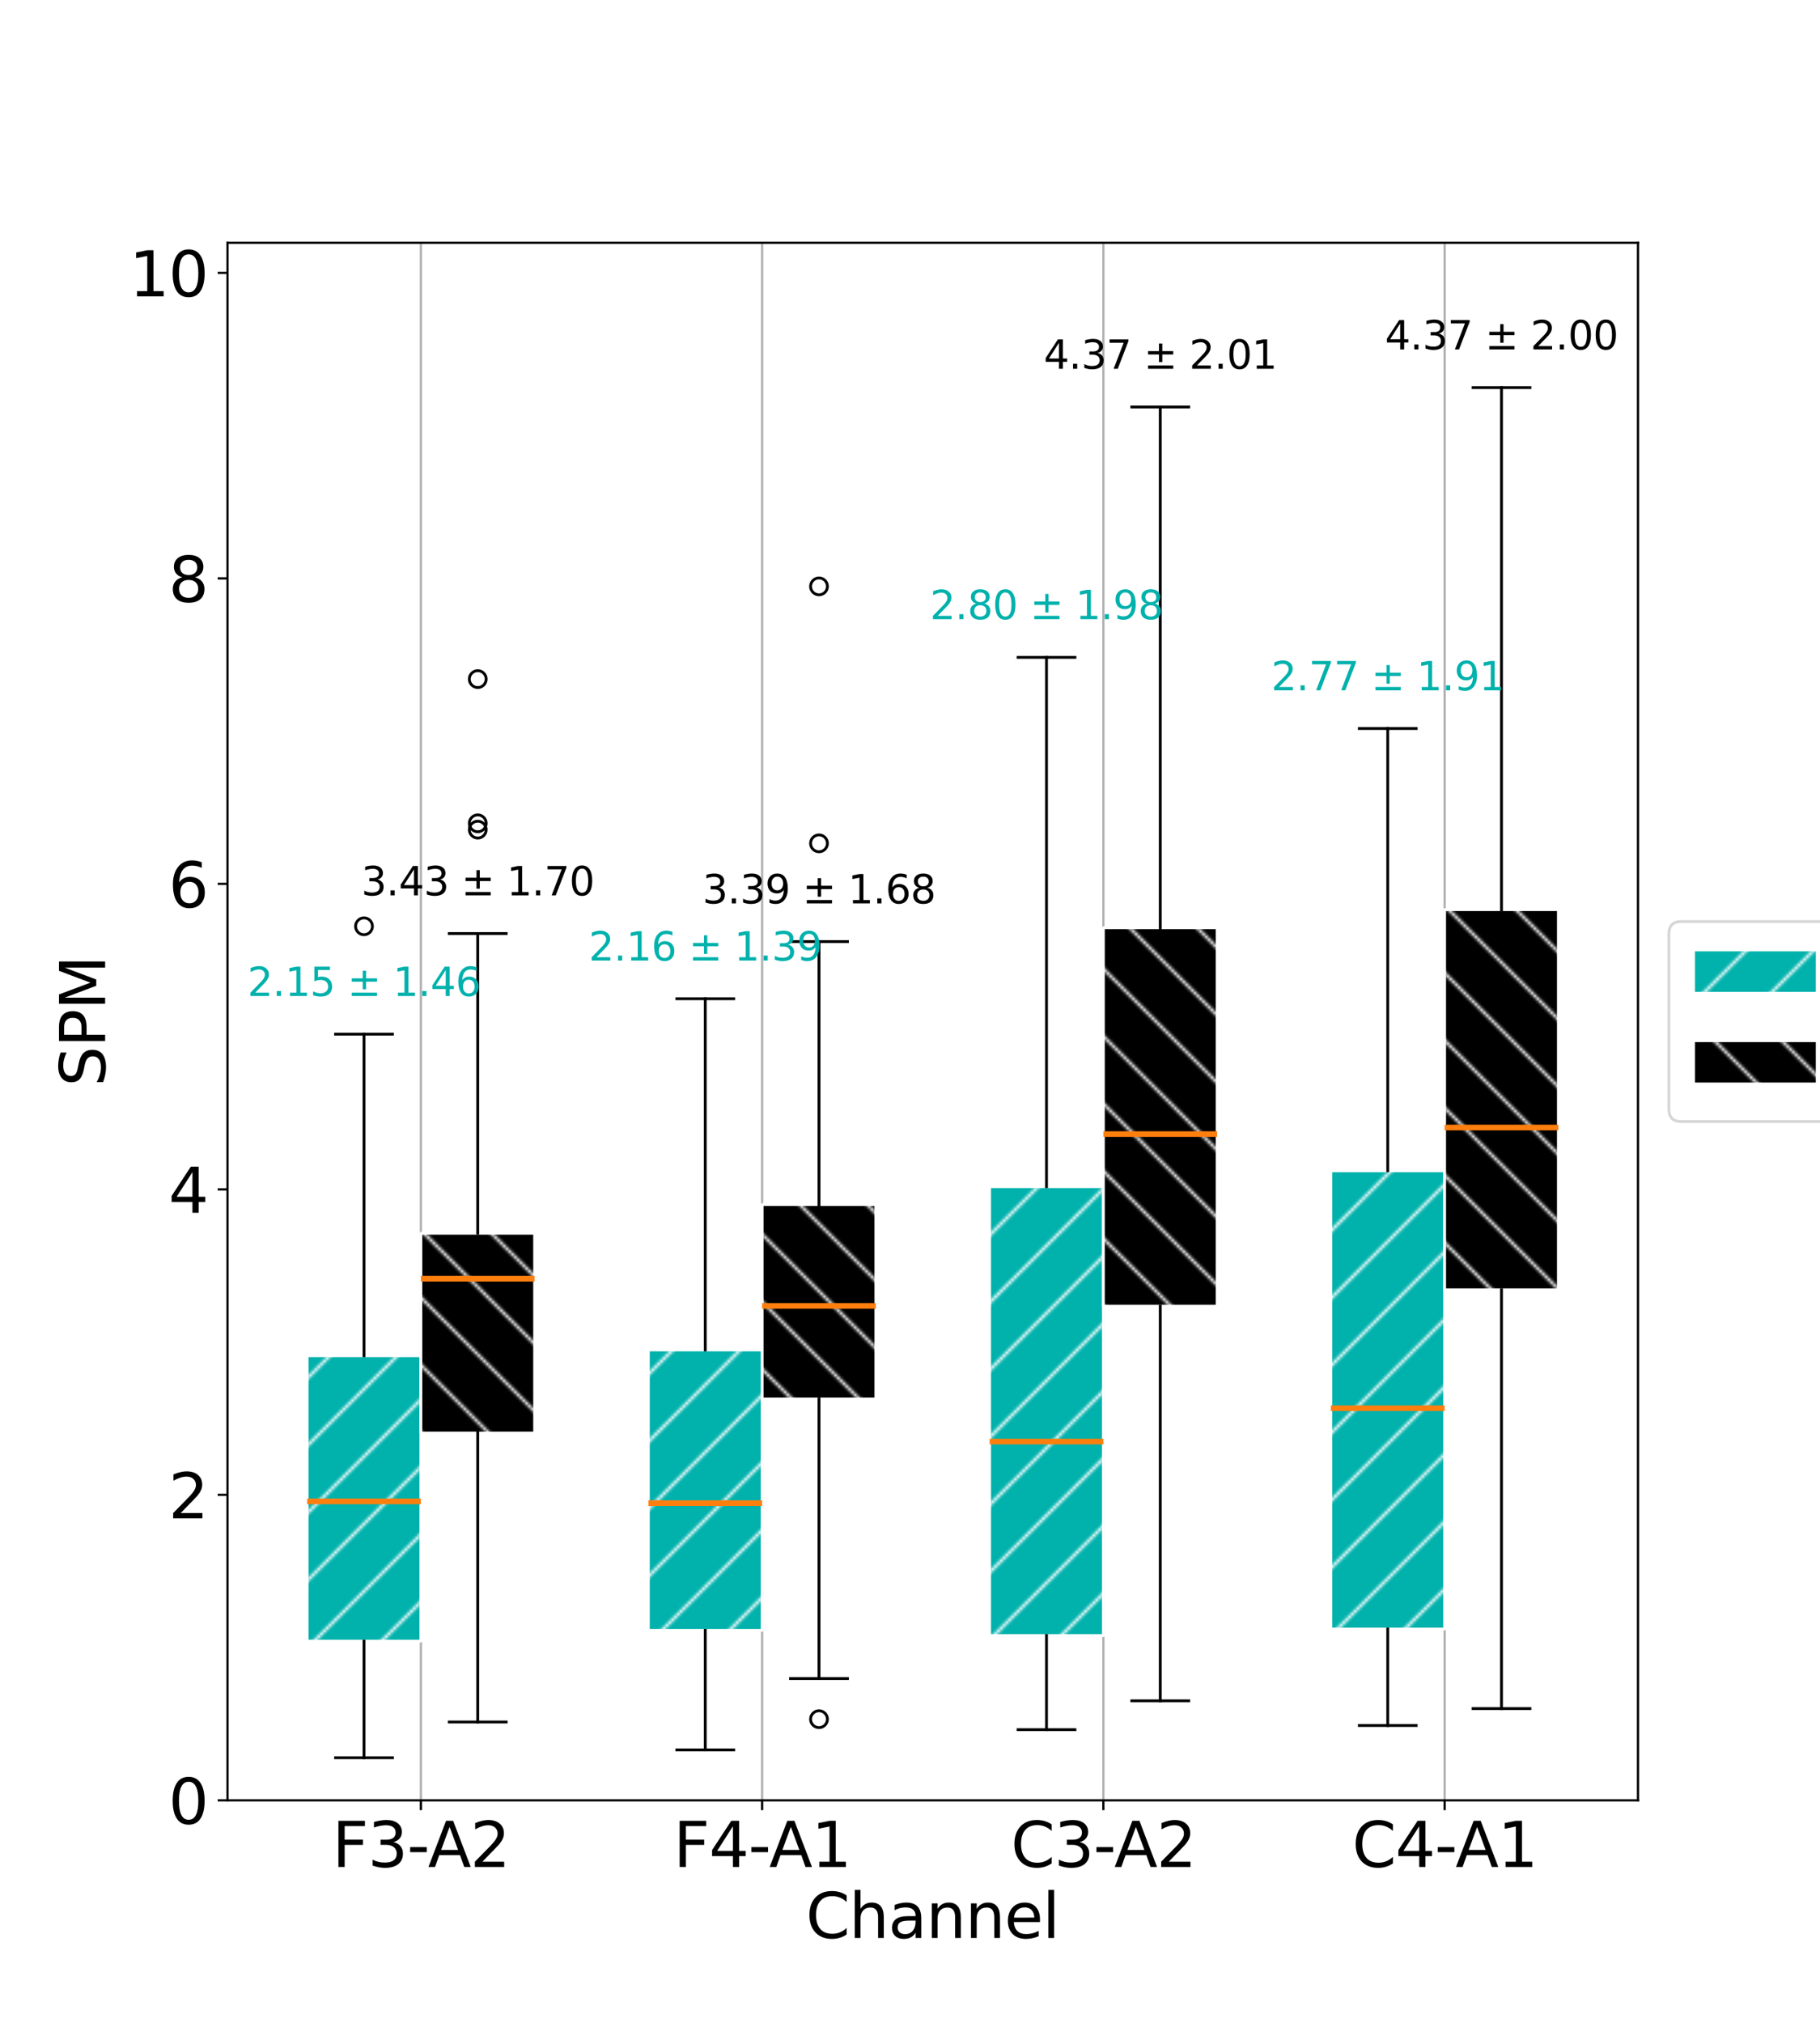 <?xml version="1.0" encoding="utf-8" standalone="no"?>
<!DOCTYPE svg PUBLIC "-//W3C//DTD SVG 1.1//EN"
  "http://www.w3.org/Graphics/SVG/1.1/DTD/svg11.dtd">
<svg xmlns:xlink="http://www.w3.org/1999/xlink" width="648pt" height="720pt" viewBox="0 0 648 720" xmlns="http://www.w3.org/2000/svg" version="1.1">
 <defs>
  <style type="text/css">*{stroke-linejoin: round; stroke-linecap: butt}</style>
 </defs>
 <g id="figure_1">
  <g id="patch_1">
   <path d="M 0 720 
L 648 720 
L 648 0 
L 0 0 
z
" style="fill: #ffffff"/>
  </g>
  <g id="axes_1">
   <g id="patch_2">
    <path d="M 81 640.8 
L 583.2 640.8 
L 583.2 86.4 
L 81 86.4 
z
" style="fill: #ffffff"/>
   </g>
   <g id="matplotlib.axis_1">
    <g id="xtick_1">
     <g id="line2d_1">
      <path d="M 149.85 640.8 
L 149.85 86.4 
" clip-path="url(#p238194e81e)" style="fill: none; stroke: #b0b0b0; stroke-width: 0.8; stroke-linecap: square"/>
     </g>
     <g id="line2d_2">
      <defs>
       <path id="mddf9745509" d="M 0 0 
L 0 3.5 
" style="stroke: #000000; stroke-width: 0.8"/>
      </defs>
      <g>
       <use xlink:href="#mddf9745509" x="149.85" y="640.8" style="stroke: #000000; stroke-width: 0.8"/>
      </g>
     </g>
     <g id="text_1">
      <!-- F3-A2 -->
      <g transform="translate(118.28 664.517) scale(0.22 -0.22)">
       <defs>
        <path id="DejaVuSans-46" d="M 628 4666 
L 3309 4666 
L 3309 4134 
L 1259 4134 
L 1259 2759 
L 3109 2759 
L 3109 2228 
L 1259 2228 
L 1259 0 
L 628 0 
L 628 4666 
z
" transform="scale(0.016)"/>
        <path id="DejaVuSans-33" d="M 2597 2516 
Q 3050 2419 3304 2112 
Q 3559 1806 3559 1356 
Q 3559 666 3084 287 
Q 2609 -91 1734 -91 
Q 1441 -91 1130 -33 
Q 819 25 488 141 
L 488 750 
Q 750 597 1062 519 
Q 1375 441 1716 441 
Q 2309 441 2620 675 
Q 2931 909 2931 1356 
Q 2931 1769 2642 2001 
Q 2353 2234 1838 2234 
L 1294 2234 
L 1294 2753 
L 1863 2753 
Q 2328 2753 2575 2939 
Q 2822 3125 2822 3475 
Q 2822 3834 2567 4026 
Q 2313 4219 1838 4219 
Q 1578 4219 1281 4162 
Q 984 4106 628 3988 
L 628 4550 
Q 988 4650 1302 4700 
Q 1616 4750 1894 4750 
Q 2613 4750 3031 4423 
Q 3450 4097 3450 3541 
Q 3450 3153 3228 2886 
Q 3006 2619 2597 2516 
z
" transform="scale(0.016)"/>
        <path id="DejaVuSans-2d" d="M 313 2009 
L 1997 2009 
L 1997 1497 
L 313 1497 
L 313 2009 
z
" transform="scale(0.016)"/>
        <path id="DejaVuSans-41" d="M 2188 4044 
L 1331 1722 
L 3047 1722 
L 2188 4044 
z
M 1831 4666 
L 2547 4666 
L 4325 0 
L 3669 0 
L 3244 1197 
L 1141 1197 
L 716 0 
L 50 0 
L 1831 4666 
z
" transform="scale(0.016)"/>
        <path id="DejaVuSans-32" d="M 1228 531 
L 3431 531 
L 3431 0 
L 469 0 
L 469 531 
Q 828 903 1448 1529 
Q 2069 2156 2228 2338 
Q 2531 2678 2651 2914 
Q 2772 3150 2772 3378 
Q 2772 3750 2511 3984 
Q 2250 4219 1831 4219 
Q 1534 4219 1204 4116 
Q 875 4013 500 3803 
L 500 4441 
Q 881 4594 1212 4672 
Q 1544 4750 1819 4750 
Q 2544 4750 2975 4387 
Q 3406 4025 3406 3419 
Q 3406 3131 3298 2873 
Q 3191 2616 2906 2266 
Q 2828 2175 2409 1742 
Q 1991 1309 1228 531 
z
" transform="scale(0.016)"/>
       </defs>
       <use xlink:href="#DejaVuSans-46"/>
       <use xlink:href="#DejaVuSans-33" transform="translate(57.52 0)"/>
       <use xlink:href="#DejaVuSans-2d" transform="translate(121.143 0)"/>
       <use xlink:href="#DejaVuSans-41" transform="translate(154.977 0)"/>
       <use xlink:href="#DejaVuSans-32" transform="translate(223.385 0)"/>
      </g>
     </g>
    </g>
    <g id="xtick_2">
     <g id="line2d_3">
      <path d="M 271.35 640.8 
L 271.35 86.4 
" clip-path="url(#p238194e81e)" style="fill: none; stroke: #b0b0b0; stroke-width: 0.8; stroke-linecap: square"/>
     </g>
     <g id="line2d_4">
      <g>
       <use xlink:href="#mddf9745509" x="271.35" y="640.8" style="stroke: #000000; stroke-width: 0.8"/>
      </g>
     </g>
     <g id="text_2">
      <!-- F4-A1 -->
      <g transform="translate(239.78 664.517) scale(0.22 -0.22)">
       <defs>
        <path id="DejaVuSans-34" d="M 2419 4116 
L 825 1625 
L 2419 1625 
L 2419 4116 
z
M 2253 4666 
L 3047 4666 
L 3047 1625 
L 3713 1625 
L 3713 1100 
L 3047 1100 
L 3047 0 
L 2419 0 
L 2419 1100 
L 313 1100 
L 313 1709 
L 2253 4666 
z
" transform="scale(0.016)"/>
        <path id="DejaVuSans-31" d="M 794 531 
L 1825 531 
L 1825 4091 
L 703 3866 
L 703 4441 
L 1819 4666 
L 2450 4666 
L 2450 531 
L 3481 531 
L 3481 0 
L 794 0 
L 794 531 
z
" transform="scale(0.016)"/>
       </defs>
       <use xlink:href="#DejaVuSans-46"/>
       <use xlink:href="#DejaVuSans-34" transform="translate(57.52 0)"/>
       <use xlink:href="#DejaVuSans-2d" transform="translate(121.143 0)"/>
       <use xlink:href="#DejaVuSans-41" transform="translate(154.977 0)"/>
       <use xlink:href="#DejaVuSans-31" transform="translate(223.385 0)"/>
      </g>
     </g>
    </g>
    <g id="xtick_3">
     <g id="line2d_5">
      <path d="M 392.85 640.8 
L 392.85 86.4 
" clip-path="url(#p238194e81e)" style="fill: none; stroke: #b0b0b0; stroke-width: 0.8; stroke-linecap: square"/>
     </g>
     <g id="line2d_6">
      <g>
       <use xlink:href="#mddf9745509" x="392.85" y="640.8" style="stroke: #000000; stroke-width: 0.8"/>
      </g>
     </g>
     <g id="text_3">
      <!-- C3-A2 -->
      <g transform="translate(359.926 664.517) scale(0.22 -0.22)">
       <defs>
        <path id="DejaVuSans-43" d="M 4122 4306 
L 4122 3641 
Q 3803 3938 3442 4084 
Q 3081 4231 2675 4231 
Q 1875 4231 1450 3742 
Q 1025 3253 1025 2328 
Q 1025 1406 1450 917 
Q 1875 428 2675 428 
Q 3081 428 3442 575 
Q 3803 722 4122 1019 
L 4122 359 
Q 3791 134 3420 21 
Q 3050 -91 2638 -91 
Q 1578 -91 968 557 
Q 359 1206 359 2328 
Q 359 3453 968 4101 
Q 1578 4750 2638 4750 
Q 3056 4750 3426 4639 
Q 3797 4528 4122 4306 
z
" transform="scale(0.016)"/>
       </defs>
       <use xlink:href="#DejaVuSans-43"/>
       <use xlink:href="#DejaVuSans-33" transform="translate(69.824 0)"/>
       <use xlink:href="#DejaVuSans-2d" transform="translate(133.447 0)"/>
       <use xlink:href="#DejaVuSans-41" transform="translate(167.281 0)"/>
       <use xlink:href="#DejaVuSans-32" transform="translate(235.689 0)"/>
      </g>
     </g>
    </g>
    <g id="xtick_4">
     <g id="line2d_7">
      <path d="M 514.35 640.8 
L 514.35 86.4 
" clip-path="url(#p238194e81e)" style="fill: none; stroke: #b0b0b0; stroke-width: 0.8; stroke-linecap: square"/>
     </g>
     <g id="line2d_8">
      <g>
       <use xlink:href="#mddf9745509" x="514.35" y="640.8" style="stroke: #000000; stroke-width: 0.8"/>
      </g>
     </g>
     <g id="text_4">
      <!-- C4-A1 -->
      <g transform="translate(481.426 664.517) scale(0.22 -0.22)">
       <use xlink:href="#DejaVuSans-43"/>
       <use xlink:href="#DejaVuSans-34" transform="translate(69.824 0)"/>
       <use xlink:href="#DejaVuSans-2d" transform="translate(133.447 0)"/>
       <use xlink:href="#DejaVuSans-41" transform="translate(167.281 0)"/>
       <use xlink:href="#DejaVuSans-31" transform="translate(235.689 0)"/>
      </g>
     </g>
    </g>
    <g id="text_5">
     <!-- Channel -->
     <g transform="translate(286.94 689.808) scale(0.22 -0.22)">
      <defs>
       <path id="DejaVuSans-68" d="M 3513 2113 
L 3513 0 
L 2938 0 
L 2938 2094 
Q 2938 2591 2744 2837 
Q 2550 3084 2163 3084 
Q 1697 3084 1428 2787 
Q 1159 2491 1159 1978 
L 1159 0 
L 581 0 
L 581 4863 
L 1159 4863 
L 1159 2956 
Q 1366 3272 1645 3428 
Q 1925 3584 2291 3584 
Q 2894 3584 3203 3211 
Q 3513 2838 3513 2113 
z
" transform="scale(0.016)"/>
       <path id="DejaVuSans-61" d="M 2194 1759 
Q 1497 1759 1228 1600 
Q 959 1441 959 1056 
Q 959 750 1161 570 
Q 1363 391 1709 391 
Q 2188 391 2477 730 
Q 2766 1069 2766 1631 
L 2766 1759 
L 2194 1759 
z
M 3341 1997 
L 3341 0 
L 2766 0 
L 2766 531 
Q 2569 213 2275 61 
Q 1981 -91 1556 -91 
Q 1019 -91 701 211 
Q 384 513 384 1019 
Q 384 1609 779 1909 
Q 1175 2209 1959 2209 
L 2766 2209 
L 2766 2266 
Q 2766 2663 2505 2880 
Q 2244 3097 1772 3097 
Q 1472 3097 1187 3025 
Q 903 2953 641 2809 
L 641 3341 
Q 956 3463 1253 3523 
Q 1550 3584 1831 3584 
Q 2591 3584 2966 3190 
Q 3341 2797 3341 1997 
z
" transform="scale(0.016)"/>
       <path id="DejaVuSans-6e" d="M 3513 2113 
L 3513 0 
L 2938 0 
L 2938 2094 
Q 2938 2591 2744 2837 
Q 2550 3084 2163 3084 
Q 1697 3084 1428 2787 
Q 1159 2491 1159 1978 
L 1159 0 
L 581 0 
L 581 3500 
L 1159 3500 
L 1159 2956 
Q 1366 3272 1645 3428 
Q 1925 3584 2291 3584 
Q 2894 3584 3203 3211 
Q 3513 2838 3513 2113 
z
" transform="scale(0.016)"/>
       <path id="DejaVuSans-65" d="M 3597 1894 
L 3597 1613 
L 953 1613 
Q 991 1019 1311 708 
Q 1631 397 2203 397 
Q 2534 397 2845 478 
Q 3156 559 3463 722 
L 3463 178 
Q 3153 47 2828 -22 
Q 2503 -91 2169 -91 
Q 1331 -91 842 396 
Q 353 884 353 1716 
Q 353 2575 817 3079 
Q 1281 3584 2069 3584 
Q 2775 3584 3186 3129 
Q 3597 2675 3597 1894 
z
M 3022 2063 
Q 3016 2534 2758 2815 
Q 2500 3097 2075 3097 
Q 1594 3097 1305 2825 
Q 1016 2553 972 2059 
L 3022 2063 
z
" transform="scale(0.016)"/>
       <path id="DejaVuSans-6c" d="M 603 4863 
L 1178 4863 
L 1178 0 
L 603 0 
L 603 4863 
z
" transform="scale(0.016)"/>
      </defs>
      <use xlink:href="#DejaVuSans-43"/>
      <use xlink:href="#DejaVuSans-68" transform="translate(69.824 0)"/>
      <use xlink:href="#DejaVuSans-61" transform="translate(133.203 0)"/>
      <use xlink:href="#DejaVuSans-6e" transform="translate(194.482 0)"/>
      <use xlink:href="#DejaVuSans-6e" transform="translate(257.861 0)"/>
      <use xlink:href="#DejaVuSans-65" transform="translate(321.24 0)"/>
      <use xlink:href="#DejaVuSans-6c" transform="translate(382.764 0)"/>
     </g>
    </g>
   </g>
   <g id="matplotlib.axis_2">
    <g id="ytick_1">
     <g id="line2d_9">
      <defs>
       <path id="m46e3c11e90" d="M 0 0 
L -3.5 0 
" style="stroke: #000000; stroke-width: 0.8"/>
      </defs>
      <g>
       <use xlink:href="#m46e3c11e90" x="81" y="640.8" style="stroke: #000000; stroke-width: 0.8"/>
      </g>
     </g>
     <g id="text_6">
      <!-- 0 -->
      <g transform="translate(60.002 649.158) scale(0.22 -0.22)">
       <defs>
        <path id="DejaVuSans-30" d="M 2034 4250 
Q 1547 4250 1301 3770 
Q 1056 3291 1056 2328 
Q 1056 1369 1301 889 
Q 1547 409 2034 409 
Q 2525 409 2770 889 
Q 3016 1369 3016 2328 
Q 3016 3291 2770 3770 
Q 2525 4250 2034 4250 
z
M 2034 4750 
Q 2819 4750 3233 4129 
Q 3647 3509 3647 2328 
Q 3647 1150 3233 529 
Q 2819 -91 2034 -91 
Q 1250 -91 836 529 
Q 422 1150 422 2328 
Q 422 3509 836 4129 
Q 1250 4750 2034 4750 
z
" transform="scale(0.016)"/>
       </defs>
       <use xlink:href="#DejaVuSans-30"/>
      </g>
     </g>
    </g>
    <g id="ytick_2">
     <g id="line2d_10">
      <g>
       <use xlink:href="#m46e3c11e90" x="81" y="532.066" style="stroke: #000000; stroke-width: 0.8"/>
      </g>
     </g>
     <g id="text_7">
      <!-- 2 -->
      <g transform="translate(60.002 540.425) scale(0.22 -0.22)">
       <use xlink:href="#DejaVuSans-32"/>
      </g>
     </g>
    </g>
    <g id="ytick_3">
     <g id="line2d_11">
      <g>
       <use xlink:href="#m46e3c11e90" x="81" y="423.333" style="stroke: #000000; stroke-width: 0.8"/>
      </g>
     </g>
     <g id="text_8">
      <!-- 4 -->
      <g transform="translate(60.002 431.691) scale(0.22 -0.22)">
       <use xlink:href="#DejaVuSans-34"/>
      </g>
     </g>
    </g>
    <g id="ytick_4">
     <g id="line2d_12">
      <g>
       <use xlink:href="#m46e3c11e90" x="81" y="314.599" style="stroke: #000000; stroke-width: 0.8"/>
      </g>
     </g>
     <g id="text_9">
      <!-- 6 -->
      <g transform="translate(60.002 322.958) scale(0.22 -0.22)">
       <defs>
        <path id="DejaVuSans-36" d="M 2113 2584 
Q 1688 2584 1439 2293 
Q 1191 2003 1191 1497 
Q 1191 994 1439 701 
Q 1688 409 2113 409 
Q 2538 409 2786 701 
Q 3034 994 3034 1497 
Q 3034 2003 2786 2293 
Q 2538 2584 2113 2584 
z
M 3366 4563 
L 3366 3988 
Q 3128 4100 2886 4159 
Q 2644 4219 2406 4219 
Q 1781 4219 1451 3797 
Q 1122 3375 1075 2522 
Q 1259 2794 1537 2939 
Q 1816 3084 2150 3084 
Q 2853 3084 3261 2657 
Q 3669 2231 3669 1497 
Q 3669 778 3244 343 
Q 2819 -91 2113 -91 
Q 1303 -91 875 529 
Q 447 1150 447 2328 
Q 447 3434 972 4092 
Q 1497 4750 2381 4750 
Q 2619 4750 2861 4703 
Q 3103 4656 3366 4563 
z
" transform="scale(0.016)"/>
       </defs>
       <use xlink:href="#DejaVuSans-36"/>
      </g>
     </g>
    </g>
    <g id="ytick_5">
     <g id="line2d_13">
      <g>
       <use xlink:href="#m46e3c11e90" x="81" y="205.866" style="stroke: #000000; stroke-width: 0.8"/>
      </g>
     </g>
     <g id="text_10">
      <!-- 8 -->
      <g transform="translate(60.002 214.224) scale(0.22 -0.22)">
       <defs>
        <path id="DejaVuSans-38" d="M 2034 2216 
Q 1584 2216 1326 1975 
Q 1069 1734 1069 1313 
Q 1069 891 1326 650 
Q 1584 409 2034 409 
Q 2484 409 2743 651 
Q 3003 894 3003 1313 
Q 3003 1734 2745 1975 
Q 2488 2216 2034 2216 
z
M 1403 2484 
Q 997 2584 770 2862 
Q 544 3141 544 3541 
Q 544 4100 942 4425 
Q 1341 4750 2034 4750 
Q 2731 4750 3128 4425 
Q 3525 4100 3525 3541 
Q 3525 3141 3298 2862 
Q 3072 2584 2669 2484 
Q 3125 2378 3379 2068 
Q 3634 1759 3634 1313 
Q 3634 634 3220 271 
Q 2806 -91 2034 -91 
Q 1263 -91 848 271 
Q 434 634 434 1313 
Q 434 1759 690 2068 
Q 947 2378 1403 2484 
z
M 1172 3481 
Q 1172 3119 1398 2916 
Q 1625 2713 2034 2713 
Q 2441 2713 2670 2916 
Q 2900 3119 2900 3481 
Q 2900 3844 2670 4047 
Q 2441 4250 2034 4250 
Q 1625 4250 1398 4047 
Q 1172 3844 1172 3481 
z
" transform="scale(0.016)"/>
       </defs>
       <use xlink:href="#DejaVuSans-38"/>
      </g>
     </g>
    </g>
    <g id="ytick_6">
     <g id="line2d_14">
      <g>
       <use xlink:href="#m46e3c11e90" x="81" y="97.132" style="stroke: #000000; stroke-width: 0.8"/>
      </g>
     </g>
     <g id="text_11">
      <!-- 10 -->
      <g transform="translate(46.005 105.491) scale(0.22 -0.22)">
       <use xlink:href="#DejaVuSans-31"/>
       <use xlink:href="#DejaVuSans-30" transform="translate(63.623 0)"/>
      </g>
     </g>
    </g>
    <g id="text_12">
     <!-- SPM -->
     <g transform="translate(37.43 386.707) rotate(-90) scale(0.22 -0.22)">
      <defs>
       <path id="DejaVuSans-53" d="M 3425 4513 
L 3425 3897 
Q 3066 4069 2747 4153 
Q 2428 4238 2131 4238 
Q 1616 4238 1336 4038 
Q 1056 3838 1056 3469 
Q 1056 3159 1242 3001 
Q 1428 2844 1947 2747 
L 2328 2669 
Q 3034 2534 3370 2195 
Q 3706 1856 3706 1288 
Q 3706 609 3251 259 
Q 2797 -91 1919 -91 
Q 1588 -91 1214 -16 
Q 841 59 441 206 
L 441 856 
Q 825 641 1194 531 
Q 1563 422 1919 422 
Q 2459 422 2753 634 
Q 3047 847 3047 1241 
Q 3047 1584 2836 1778 
Q 2625 1972 2144 2069 
L 1759 2144 
Q 1053 2284 737 2584 
Q 422 2884 422 3419 
Q 422 4038 858 4394 
Q 1294 4750 2059 4750 
Q 2388 4750 2728 4690 
Q 3069 4631 3425 4513 
z
" transform="scale(0.016)"/>
       <path id="DejaVuSans-50" d="M 1259 4147 
L 1259 2394 
L 2053 2394 
Q 2494 2394 2734 2622 
Q 2975 2850 2975 3272 
Q 2975 3691 2734 3919 
Q 2494 4147 2053 4147 
L 1259 4147 
z
M 628 4666 
L 2053 4666 
Q 2838 4666 3239 4311 
Q 3641 3956 3641 3272 
Q 3641 2581 3239 2228 
Q 2838 1875 2053 1875 
L 1259 1875 
L 1259 0 
L 628 0 
L 628 4666 
z
" transform="scale(0.016)"/>
       <path id="DejaVuSans-4d" d="M 628 4666 
L 1569 4666 
L 2759 1491 
L 3956 4666 
L 4897 4666 
L 4897 0 
L 4281 0 
L 4281 4097 
L 3078 897 
L 2444 897 
L 1241 4097 
L 1241 0 
L 628 0 
L 628 4666 
z
" transform="scale(0.016)"/>
      </defs>
      <use xlink:href="#DejaVuSans-53"/>
      <use xlink:href="#DejaVuSans-50" transform="translate(63.477 0)"/>
      <use xlink:href="#DejaVuSans-4d" transform="translate(123.779 0)"/>
     </g>
    </g>
   </g>
   <g id="patch_3">
    <path d="M 109.35 584.133 
L 149.85 584.133 
L 149.85 482.57 
L 109.35 482.57 
L 109.35 584.133 
z
" clip-path="url(#p238194e81e)" style="fill: url(#h469769e7e3); stroke: #ffffff; stroke-linejoin: miter"/>
   </g>
   <g id="line2d_15">
    <path d="M 129.6 584.133 
L 129.6 625.636 
" clip-path="url(#p238194e81e)" style="fill: none; stroke: #000000; stroke-linecap: square"/>
   </g>
   <g id="line2d_16">
    <path d="M 129.6 482.57 
L 129.6 368.103 
" clip-path="url(#p238194e81e)" style="fill: none; stroke: #000000; stroke-linecap: square"/>
   </g>
   <g id="line2d_17">
    <path d="M 119.475 625.636 
L 139.725 625.636 
" clip-path="url(#p238194e81e)" style="fill: none; stroke: #000000; stroke-linecap: square"/>
   </g>
   <g id="line2d_18">
    <path d="M 119.475 368.103 
L 139.725 368.103 
" clip-path="url(#p238194e81e)" style="fill: none; stroke: #000000; stroke-linecap: square"/>
   </g>
   <g id="line2d_19">
    <defs>
     <path id="m7b5375483d" d="M 0 3 
C 0.796 3 1.559 2.684 2.121 2.121 
C 2.684 1.559 3 0.796 3 0 
C 3 -0.796 2.684 -1.559 2.121 -2.121 
C 1.559 -2.684 0.796 -3 0 -3 
C -0.796 -3 -1.559 -2.684 -2.121 -2.121 
C -2.684 -1.559 -3 -0.796 -3 0 
C -3 0.796 -2.684 1.559 -2.121 2.121 
C -1.559 2.684 -0.796 3 0 3 
z
" style="stroke: #000000"/>
    </defs>
    <g clip-path="url(#p238194e81e)">
     <use xlink:href="#m7b5375483d" x="129.6" y="329.701" style="fill-opacity: 0; stroke: #000000"/>
    </g>
   </g>
   <g id="patch_4">
    <path d="M 149.85 510.088 
L 190.35 510.088 
L 190.35 438.959 
L 149.85 438.959 
L 149.85 510.088 
z
" clip-path="url(#p238194e81e)" style="fill: url(#h5aad6555bf); stroke: #ffffff; stroke-linejoin: miter"/>
   </g>
   <g id="line2d_20">
    <path d="M 170.1 510.088 
L 170.1 612.926 
" clip-path="url(#p238194e81e)" style="fill: none; stroke: #000000; stroke-linecap: square"/>
   </g>
   <g id="line2d_21">
    <path d="M 170.1 438.959 
L 170.1 332.28 
" clip-path="url(#p238194e81e)" style="fill: none; stroke: #000000; stroke-linecap: square"/>
   </g>
   <g id="line2d_22">
    <path d="M 159.975 612.926 
L 180.225 612.926 
" clip-path="url(#p238194e81e)" style="fill: none; stroke: #000000; stroke-linecap: square"/>
   </g>
   <g id="line2d_23">
    <path d="M 159.975 332.28 
L 180.225 332.28 
" clip-path="url(#p238194e81e)" style="fill: none; stroke: #000000; stroke-linecap: square"/>
   </g>
   <g id="line2d_24">
    <g clip-path="url(#p238194e81e)">
     <use xlink:href="#m7b5375483d" x="170.1" y="293.053" style="fill-opacity: 0; stroke: #000000"/>
     <use xlink:href="#m7b5375483d" x="170.1" y="295.294" style="fill-opacity: 0; stroke: #000000"/>
     <use xlink:href="#m7b5375483d" x="170.1" y="241.715" style="fill-opacity: 0; stroke: #000000"/>
    </g>
   </g>
   <g id="patch_5">
    <path d="M 230.85 580.292 
L 271.35 580.292 
L 271.35 480.495 
L 230.85 480.495 
L 230.85 580.292 
z
" clip-path="url(#p238194e81e)" style="fill: url(#h469769e7e3); stroke: #ffffff; stroke-linejoin: miter"/>
   </g>
   <g id="line2d_25">
    <path d="M 251.1 580.292 
L 251.1 622.863 
" clip-path="url(#p238194e81e)" style="fill: none; stroke: #000000; stroke-linecap: square"/>
   </g>
   <g id="line2d_26">
    <path d="M 251.1 480.495 
L 251.1 355.491 
" clip-path="url(#p238194e81e)" style="fill: none; stroke: #000000; stroke-linecap: square"/>
   </g>
   <g id="line2d_27">
    <path d="M 240.975 622.863 
L 261.225 622.863 
" clip-path="url(#p238194e81e)" style="fill: none; stroke: #000000; stroke-linecap: square"/>
   </g>
   <g id="line2d_28">
    <path d="M 240.975 355.491 
L 261.225 355.491 
" clip-path="url(#p238194e81e)" style="fill: none; stroke: #000000; stroke-linecap: square"/>
   </g>
   <g id="line2d_29"/>
   <g id="patch_6">
    <path d="M 271.35 497.943 
L 311.85 497.943 
L 311.85 428.759 
L 271.35 428.759 
L 271.35 497.943 
z
" clip-path="url(#p238194e81e)" style="fill: url(#h5aad6555bf); stroke: #ffffff; stroke-linejoin: miter"/>
   </g>
   <g id="line2d_30">
    <path d="M 291.6 497.943 
L 291.6 597.455 
" clip-path="url(#p238194e81e)" style="fill: none; stroke: #000000; stroke-linecap: square"/>
   </g>
   <g id="line2d_31">
    <path d="M 291.6 428.759 
L 291.6 335.144 
" clip-path="url(#p238194e81e)" style="fill: none; stroke: #000000; stroke-linecap: square"/>
   </g>
   <g id="line2d_32">
    <path d="M 281.475 597.455 
L 301.725 597.455 
" clip-path="url(#p238194e81e)" style="fill: none; stroke: #000000; stroke-linecap: square"/>
   </g>
   <g id="line2d_33">
    <path d="M 281.475 335.144 
L 301.725 335.144 
" clip-path="url(#p238194e81e)" style="fill: none; stroke: #000000; stroke-linecap: square"/>
   </g>
   <g id="line2d_34">
    <g clip-path="url(#p238194e81e)">
     <use xlink:href="#m7b5375483d" x="291.6" y="611.922" style="fill-opacity: 0; stroke: #000000"/>
     <use xlink:href="#m7b5375483d" x="291.6" y="300.176" style="fill-opacity: 0; stroke: #000000"/>
     <use xlink:href="#m7b5375483d" x="291.6" y="208.715" style="fill-opacity: 0; stroke: #000000"/>
    </g>
   </g>
   <g id="patch_7">
    <path d="M 352.35 582.159 
L 392.85 582.159 
L 392.85 422.367 
L 352.35 422.367 
L 352.35 582.159 
z
" clip-path="url(#p238194e81e)" style="fill: url(#h469769e7e3); stroke: #ffffff; stroke-linejoin: miter"/>
   </g>
   <g id="line2d_35">
    <path d="M 372.6 582.159 
L 372.6 615.651 
" clip-path="url(#p238194e81e)" style="fill: none; stroke: #000000; stroke-linecap: square"/>
   </g>
   <g id="line2d_36">
    <path d="M 372.6 422.367 
L 372.6 233.979 
" clip-path="url(#p238194e81e)" style="fill: none; stroke: #000000; stroke-linecap: square"/>
   </g>
   <g id="line2d_37">
    <path d="M 362.475 615.651 
L 382.725 615.651 
" clip-path="url(#p238194e81e)" style="fill: none; stroke: #000000; stroke-linecap: square"/>
   </g>
   <g id="line2d_38">
    <path d="M 362.475 233.979 
L 382.725 233.979 
" clip-path="url(#p238194e81e)" style="fill: none; stroke: #000000; stroke-linecap: square"/>
   </g>
   <g id="line2d_39"/>
   <g id="patch_8">
    <path d="M 392.85 464.908 
L 433.35 464.908 
L 433.35 330.216 
L 392.85 330.216 
L 392.85 464.908 
z
" clip-path="url(#p238194e81e)" style="fill: url(#h5aad6555bf); stroke: #ffffff; stroke-linejoin: miter"/>
   </g>
   <g id="line2d_40">
    <path d="M 413.1 464.908 
L 413.1 605.393 
" clip-path="url(#p238194e81e)" style="fill: none; stroke: #000000; stroke-linecap: square"/>
   </g>
   <g id="line2d_41">
    <path d="M 413.1 330.216 
L 413.1 144.852 
" clip-path="url(#p238194e81e)" style="fill: none; stroke: #000000; stroke-linecap: square"/>
   </g>
   <g id="line2d_42">
    <path d="M 402.975 605.393 
L 423.225 605.393 
" clip-path="url(#p238194e81e)" style="fill: none; stroke: #000000; stroke-linecap: square"/>
   </g>
   <g id="line2d_43">
    <path d="M 402.975 144.852 
L 423.225 144.852 
" clip-path="url(#p238194e81e)" style="fill: none; stroke: #000000; stroke-linecap: square"/>
   </g>
   <g id="line2d_44"/>
   <g id="patch_9">
    <path d="M 473.85 579.851 
L 514.35 579.851 
L 514.35 416.727 
L 473.85 416.727 
L 473.85 579.851 
z
" clip-path="url(#p238194e81e)" style="fill: url(#h469769e7e3); stroke: #ffffff; stroke-linejoin: miter"/>
   </g>
   <g id="line2d_45">
    <path d="M 494.1 579.851 
L 494.1 614.171 
" clip-path="url(#p238194e81e)" style="fill: none; stroke: #000000; stroke-linecap: square"/>
   </g>
   <g id="line2d_46">
    <path d="M 494.1 416.727 
L 494.1 259.303 
" clip-path="url(#p238194e81e)" style="fill: none; stroke: #000000; stroke-linecap: square"/>
   </g>
   <g id="line2d_47">
    <path d="M 483.975 614.171 
L 504.225 614.171 
" clip-path="url(#p238194e81e)" style="fill: none; stroke: #000000; stroke-linecap: square"/>
   </g>
   <g id="line2d_48">
    <path d="M 483.975 259.303 
L 504.225 259.303 
" clip-path="url(#p238194e81e)" style="fill: none; stroke: #000000; stroke-linecap: square"/>
   </g>
   <g id="line2d_49"/>
   <g id="patch_10">
    <path d="M 514.35 459.093 
L 554.85 459.093 
L 554.85 323.774 
L 514.35 323.774 
L 514.35 459.093 
z
" clip-path="url(#p238194e81e)" style="fill: url(#h5aad6555bf); stroke: #ffffff; stroke-linejoin: miter"/>
   </g>
   <g id="line2d_50">
    <path d="M 534.6 459.093 
L 534.6 608.155 
" clip-path="url(#p238194e81e)" style="fill: none; stroke: #000000; stroke-linecap: square"/>
   </g>
   <g id="line2d_51">
    <path d="M 534.6 323.774 
L 534.6 137.967 
" clip-path="url(#p238194e81e)" style="fill: none; stroke: #000000; stroke-linecap: square"/>
   </g>
   <g id="line2d_52">
    <path d="M 524.475 608.155 
L 544.725 608.155 
" clip-path="url(#p238194e81e)" style="fill: none; stroke: #000000; stroke-linecap: square"/>
   </g>
   <g id="line2d_53">
    <path d="M 524.475 137.967 
L 544.725 137.967 
" clip-path="url(#p238194e81e)" style="fill: none; stroke: #000000; stroke-linecap: square"/>
   </g>
   <g id="line2d_54"/>
   <g id="line2d_55">
    <path d="M 109.35 534.403 
L 149.85 534.403 
" clip-path="url(#p238194e81e)" style="fill: none; stroke: #ff7f0e; stroke-width: 2"/>
   </g>
   <g id="line2d_56">
    <path d="M 149.85 455.141 
L 190.35 455.141 
" clip-path="url(#p238194e81e)" style="fill: none; stroke: #ff7f0e; stroke-width: 2"/>
   </g>
   <g id="line2d_57">
    <path d="M 230.85 535.026 
L 271.35 535.026 
" clip-path="url(#p238194e81e)" style="fill: none; stroke: #ff7f0e; stroke-width: 2"/>
   </g>
   <g id="line2d_58">
    <path d="M 271.35 464.815 
L 311.85 464.815 
" clip-path="url(#p238194e81e)" style="fill: none; stroke: #ff7f0e; stroke-width: 2"/>
   </g>
   <g id="line2d_59">
    <path d="M 352.35 513.111 
L 392.85 513.111 
" clip-path="url(#p238194e81e)" style="fill: none; stroke: #ff7f0e; stroke-width: 2"/>
   </g>
   <g id="line2d_60">
    <path d="M 392.85 403.662 
L 433.35 403.662 
" clip-path="url(#p238194e81e)" style="fill: none; stroke: #ff7f0e; stroke-width: 2"/>
   </g>
   <g id="line2d_61">
    <path d="M 473.85 501.238 
L 514.35 501.238 
" clip-path="url(#p238194e81e)" style="fill: none; stroke: #ff7f0e; stroke-width: 2"/>
   </g>
   <g id="line2d_62">
    <path d="M 514.35 401.327 
L 554.85 401.327 
" clip-path="url(#p238194e81e)" style="fill: none; stroke: #ff7f0e; stroke-width: 2"/>
   </g>
   <g id="patch_11">
    <path d="M 81 640.8 
L 81 86.4 
" style="fill: none; stroke: #000000; stroke-width: 0.8; stroke-linejoin: miter; stroke-linecap: square"/>
   </g>
   <g id="patch_12">
    <path d="M 583.2 640.8 
L 583.2 86.4 
" style="fill: none; stroke: #000000; stroke-width: 0.8; stroke-linejoin: miter; stroke-linecap: square"/>
   </g>
   <g id="patch_13">
    <path d="M 81 640.8 
L 583.2 640.8 
" style="fill: none; stroke: #000000; stroke-width: 0.8; stroke-linejoin: miter; stroke-linecap: square"/>
   </g>
   <g id="patch_14">
    <path d="M 81 86.4 
L 583.2 86.4 
" style="fill: none; stroke: #000000; stroke-width: 0.8; stroke-linejoin: miter; stroke-linecap: square"/>
   </g>
   <g id="text_13">
    <!-- 2.15 ± 1.46 -->
    <g style="fill: #00b1ac" transform="translate(88.113 354.512) scale(0.14 -0.14)">
     <defs>
      <path id="DejaVuSans-2e" d="M 684 794 
L 1344 794 
L 1344 0 
L 684 0 
L 684 794 
z
" transform="scale(0.016)"/>
      <path id="DejaVuSans-35" d="M 691 4666 
L 3169 4666 
L 3169 4134 
L 1269 4134 
L 1269 2991 
Q 1406 3038 1543 3061 
Q 1681 3084 1819 3084 
Q 2600 3084 3056 2656 
Q 3513 2228 3513 1497 
Q 3513 744 3044 326 
Q 2575 -91 1722 -91 
Q 1428 -91 1123 -41 
Q 819 9 494 109 
L 494 744 
Q 775 591 1075 516 
Q 1375 441 1709 441 
Q 2250 441 2565 725 
Q 2881 1009 2881 1497 
Q 2881 1984 2565 2268 
Q 2250 2553 1709 2553 
Q 1456 2553 1204 2497 
Q 953 2441 691 2322 
L 691 4666 
z
" transform="scale(0.016)"/>
      <path id="DejaVuSans-20" transform="scale(0.016)"/>
      <path id="DejaVuSans-b1" d="M 2944 4013 
L 2944 2803 
L 4684 2803 
L 4684 2272 
L 2944 2272 
L 2944 1063 
L 2419 1063 
L 2419 2272 
L 678 2272 
L 678 2803 
L 2419 2803 
L 2419 4013 
L 2944 4013 
z
M 678 531 
L 4684 531 
L 4684 0 
L 678 0 
L 678 531 
z
" transform="scale(0.016)"/>
     </defs>
     <use xlink:href="#DejaVuSans-32"/>
     <use xlink:href="#DejaVuSans-2e" transform="translate(63.623 0)"/>
     <use xlink:href="#DejaVuSans-31" transform="translate(95.41 0)"/>
     <use xlink:href="#DejaVuSans-35" transform="translate(159.033 0)"/>
     <use xlink:href="#DejaVuSans-20" transform="translate(222.656 0)"/>
     <use xlink:href="#DejaVuSans-b1" transform="translate(254.443 0)"/>
     <use xlink:href="#DejaVuSans-20" transform="translate(338.232 0)"/>
     <use xlink:href="#DejaVuSans-31" transform="translate(370.02 0)"/>
     <use xlink:href="#DejaVuSans-2e" transform="translate(433.643 0)"/>
     <use xlink:href="#DejaVuSans-34" transform="translate(465.43 0)"/>
     <use xlink:href="#DejaVuSans-36" transform="translate(529.053 0)"/>
    </g>
   </g>
   <g id="text_14">
    <!-- 3.43 ± 1.70 -->
    <g transform="translate(128.613 318.688) scale(0.14 -0.14)">
     <defs>
      <path id="DejaVuSans-37" d="M 525 4666 
L 3525 4666 
L 3525 4397 
L 1831 0 
L 1172 0 
L 2766 4134 
L 525 4134 
L 525 4666 
z
" transform="scale(0.016)"/>
     </defs>
     <use xlink:href="#DejaVuSans-33"/>
     <use xlink:href="#DejaVuSans-2e" transform="translate(63.623 0)"/>
     <use xlink:href="#DejaVuSans-34" transform="translate(95.41 0)"/>
     <use xlink:href="#DejaVuSans-33" transform="translate(159.033 0)"/>
     <use xlink:href="#DejaVuSans-20" transform="translate(222.656 0)"/>
     <use xlink:href="#DejaVuSans-b1" transform="translate(254.443 0)"/>
     <use xlink:href="#DejaVuSans-20" transform="translate(338.232 0)"/>
     <use xlink:href="#DejaVuSans-31" transform="translate(370.02 0)"/>
     <use xlink:href="#DejaVuSans-2e" transform="translate(433.643 0)"/>
     <use xlink:href="#DejaVuSans-37" transform="translate(465.43 0)"/>
     <use xlink:href="#DejaVuSans-30" transform="translate(529.053 0)"/>
    </g>
   </g>
   <g id="text_15">
    <!-- 2.16 ± 1.39 -->
    <g style="fill: #00b1ac" transform="translate(209.613 341.899) scale(0.14 -0.14)">
     <defs>
      <path id="DejaVuSans-39" d="M 703 97 
L 703 672 
Q 941 559 1184 500 
Q 1428 441 1663 441 
Q 2288 441 2617 861 
Q 2947 1281 2994 2138 
Q 2813 1869 2534 1725 
Q 2256 1581 1919 1581 
Q 1219 1581 811 2004 
Q 403 2428 403 3163 
Q 403 3881 828 4315 
Q 1253 4750 1959 4750 
Q 2769 4750 3195 4129 
Q 3622 3509 3622 2328 
Q 3622 1225 3098 567 
Q 2575 -91 1691 -91 
Q 1453 -91 1209 -44 
Q 966 3 703 97 
z
M 1959 2075 
Q 2384 2075 2632 2365 
Q 2881 2656 2881 3163 
Q 2881 3666 2632 3958 
Q 2384 4250 1959 4250 
Q 1534 4250 1286 3958 
Q 1038 3666 1038 3163 
Q 1038 2656 1286 2365 
Q 1534 2075 1959 2075 
z
" transform="scale(0.016)"/>
     </defs>
     <use xlink:href="#DejaVuSans-32"/>
     <use xlink:href="#DejaVuSans-2e" transform="translate(63.623 0)"/>
     <use xlink:href="#DejaVuSans-31" transform="translate(95.41 0)"/>
     <use xlink:href="#DejaVuSans-36" transform="translate(159.033 0)"/>
     <use xlink:href="#DejaVuSans-20" transform="translate(222.656 0)"/>
     <use xlink:href="#DejaVuSans-b1" transform="translate(254.443 0)"/>
     <use xlink:href="#DejaVuSans-20" transform="translate(338.232 0)"/>
     <use xlink:href="#DejaVuSans-31" transform="translate(370.02 0)"/>
     <use xlink:href="#DejaVuSans-2e" transform="translate(433.643 0)"/>
     <use xlink:href="#DejaVuSans-33" transform="translate(465.43 0)"/>
     <use xlink:href="#DejaVuSans-39" transform="translate(529.053 0)"/>
    </g>
   </g>
   <g id="text_16">
    <!-- 3.39 ± 1.68 -->
    <g transform="translate(250.113 321.552) scale(0.14 -0.14)">
     <use xlink:href="#DejaVuSans-33"/>
     <use xlink:href="#DejaVuSans-2e" transform="translate(63.623 0)"/>
     <use xlink:href="#DejaVuSans-33" transform="translate(95.41 0)"/>
     <use xlink:href="#DejaVuSans-39" transform="translate(159.033 0)"/>
     <use xlink:href="#DejaVuSans-20" transform="translate(222.656 0)"/>
     <use xlink:href="#DejaVuSans-b1" transform="translate(254.443 0)"/>
     <use xlink:href="#DejaVuSans-20" transform="translate(338.232 0)"/>
     <use xlink:href="#DejaVuSans-31" transform="translate(370.02 0)"/>
     <use xlink:href="#DejaVuSans-2e" transform="translate(433.643 0)"/>
     <use xlink:href="#DejaVuSans-36" transform="translate(465.43 0)"/>
     <use xlink:href="#DejaVuSans-38" transform="translate(529.053 0)"/>
    </g>
   </g>
   <g id="text_17">
    <!-- 2.80 ± 1.98 -->
    <g style="fill: #00b1ac" transform="translate(331.113 220.387) scale(0.14 -0.14)">
     <use xlink:href="#DejaVuSans-32"/>
     <use xlink:href="#DejaVuSans-2e" transform="translate(63.623 0)"/>
     <use xlink:href="#DejaVuSans-38" transform="translate(95.41 0)"/>
     <use xlink:href="#DejaVuSans-30" transform="translate(159.033 0)"/>
     <use xlink:href="#DejaVuSans-20" transform="translate(222.656 0)"/>
     <use xlink:href="#DejaVuSans-b1" transform="translate(254.443 0)"/>
     <use xlink:href="#DejaVuSans-20" transform="translate(338.232 0)"/>
     <use xlink:href="#DejaVuSans-31" transform="translate(370.02 0)"/>
     <use xlink:href="#DejaVuSans-2e" transform="translate(433.643 0)"/>
     <use xlink:href="#DejaVuSans-39" transform="translate(465.43 0)"/>
     <use xlink:href="#DejaVuSans-38" transform="translate(529.053 0)"/>
    </g>
   </g>
   <g id="text_18">
    <!-- 4.37 ± 2.01 -->
    <g transform="translate(371.613 131.26) scale(0.14 -0.14)">
     <use xlink:href="#DejaVuSans-34"/>
     <use xlink:href="#DejaVuSans-2e" transform="translate(63.623 0)"/>
     <use xlink:href="#DejaVuSans-33" transform="translate(95.41 0)"/>
     <use xlink:href="#DejaVuSans-37" transform="translate(159.033 0)"/>
     <use xlink:href="#DejaVuSans-20" transform="translate(222.656 0)"/>
     <use xlink:href="#DejaVuSans-b1" transform="translate(254.443 0)"/>
     <use xlink:href="#DejaVuSans-20" transform="translate(338.232 0)"/>
     <use xlink:href="#DejaVuSans-32" transform="translate(370.02 0)"/>
     <use xlink:href="#DejaVuSans-2e" transform="translate(433.643 0)"/>
     <use xlink:href="#DejaVuSans-30" transform="translate(465.43 0)"/>
     <use xlink:href="#DejaVuSans-31" transform="translate(529.053 0)"/>
    </g>
   </g>
   <g id="text_19">
    <!-- 2.77 ± 1.91 -->
    <g style="fill: #00b1ac" transform="translate(452.613 245.712) scale(0.14 -0.14)">
     <use xlink:href="#DejaVuSans-32"/>
     <use xlink:href="#DejaVuSans-2e" transform="translate(63.623 0)"/>
     <use xlink:href="#DejaVuSans-37" transform="translate(95.41 0)"/>
     <use xlink:href="#DejaVuSans-37" transform="translate(159.033 0)"/>
     <use xlink:href="#DejaVuSans-20" transform="translate(222.656 0)"/>
     <use xlink:href="#DejaVuSans-b1" transform="translate(254.443 0)"/>
     <use xlink:href="#DejaVuSans-20" transform="translate(338.232 0)"/>
     <use xlink:href="#DejaVuSans-31" transform="translate(370.02 0)"/>
     <use xlink:href="#DejaVuSans-2e" transform="translate(433.643 0)"/>
     <use xlink:href="#DejaVuSans-39" transform="translate(465.43 0)"/>
     <use xlink:href="#DejaVuSans-31" transform="translate(529.053 0)"/>
    </g>
   </g>
   <g id="text_20">
    <!-- 4.37 ± 2.00 -->
    <g transform="translate(493.113 124.375) scale(0.14 -0.14)">
     <use xlink:href="#DejaVuSans-34"/>
     <use xlink:href="#DejaVuSans-2e" transform="translate(63.623 0)"/>
     <use xlink:href="#DejaVuSans-33" transform="translate(95.41 0)"/>
     <use xlink:href="#DejaVuSans-37" transform="translate(159.033 0)"/>
     <use xlink:href="#DejaVuSans-20" transform="translate(222.656 0)"/>
     <use xlink:href="#DejaVuSans-b1" transform="translate(254.443 0)"/>
     <use xlink:href="#DejaVuSans-20" transform="translate(338.232 0)"/>
     <use xlink:href="#DejaVuSans-32" transform="translate(370.02 0)"/>
     <use xlink:href="#DejaVuSans-2e" transform="translate(433.643 0)"/>
     <use xlink:href="#DejaVuSans-30" transform="translate(465.43 0)"/>
     <use xlink:href="#DejaVuSans-30" transform="translate(529.053 0)"/>
    </g>
   </g>
   <g id="legend_1">
    <g id="patch_15">
     <path d="M 598.6 399.192 
L 700.907 399.192 
Q 705.307 399.192 705.307 394.792 
L 705.307 332.408 
Q 705.307 328.008 700.907 328.008 
L 598.6 328.008 
Q 594.2 328.008 594.2 332.408 
L 594.2 394.792 
Q 594.2 399.192 598.6 399.192 
z
" style="fill: #ffffff; opacity: 0.8; stroke: #cccccc; stroke-linejoin: miter"/>
    </g>
    <g id="patch_16">
     <path d="M 603 353.525 
L 647 353.525 
L 647 338.125 
L 603 338.125 
z
" style="fill: url(#h469769e7e3); stroke: #ffffff; stroke-linejoin: miter"/>
    </g>
    <g id="text_21">
     <!-- BP -->
     <g transform="translate(664.6 353.525) scale(0.22 -0.22)">
      <defs>
       <path id="DejaVuSans-42" d="M 1259 2228 
L 1259 519 
L 2272 519 
Q 2781 519 3026 730 
Q 3272 941 3272 1375 
Q 3272 1813 3026 2020 
Q 2781 2228 2272 2228 
L 1259 2228 
z
M 1259 4147 
L 1259 2741 
L 2194 2741 
Q 2656 2741 2882 2914 
Q 3109 3088 3109 3444 
Q 3109 3797 2882 3972 
Q 2656 4147 2194 4147 
L 1259 4147 
z
M 628 4666 
L 2241 4666 
Q 2963 4666 3353 4366 
Q 3744 4066 3744 3513 
Q 3744 3084 3544 2831 
Q 3344 2578 2956 2516 
Q 3422 2416 3680 2098 
Q 3938 1781 3938 1306 
Q 3938 681 3513 340 
Q 3088 0 2303 0 
L 628 0 
L 628 4666 
z
" transform="scale(0.016)"/>
      </defs>
      <use xlink:href="#DejaVuSans-42"/>
      <use xlink:href="#DejaVuSans-50" transform="translate(68.604 0)"/>
     </g>
    </g>
    <g id="patch_17">
     <path d="M 603 385.817 
L 647 385.817 
L 647 370.417 
L 603 370.417 
z
" style="fill: url(#h5aad6555bf); stroke: #ffffff; stroke-linejoin: miter"/>
    </g>
    <g id="text_22">
     <!-- HC -->
     <g transform="translate(664.6 385.817) scale(0.22 -0.22)">
      <defs>
       <path id="DejaVuSans-48" d="M 628 4666 
L 1259 4666 
L 1259 2753 
L 3553 2753 
L 3553 4666 
L 4184 4666 
L 4184 0 
L 3553 0 
L 3553 2222 
L 1259 2222 
L 1259 0 
L 628 0 
L 628 4666 
z
" transform="scale(0.016)"/>
      </defs>
      <use xlink:href="#DejaVuSans-48"/>
      <use xlink:href="#DejaVuSans-43" transform="translate(75.195 0)"/>
     </g>
    </g>
   </g>
  </g>
 </g>
 <defs>
  <clipPath id="p238194e81e">
   <rect x="81" y="86.4" width="502.2" height="554.4"/>
  </clipPath>
 </defs>
 <defs>
  <pattern id="h469769e7e3" patternUnits="userSpaceOnUse" x="0" y="0" width="72" height="72">
   <rect x="0" y="0" width="73" height="73" fill="#00b1ac"/>
   <path d="M -36 36 
L 36 -36 
M -24 48 
L 48 -24 
M -12 60 
L 60 -12 
M 0 72 
L 72 0 
M 12 84 
L 84 12 
M 24 96 
L 96 24 
M 36 108 
L 108 36 
" style="fill: #ffffff; stroke: #ffffff; stroke-width: 1.0; stroke-linecap: butt; stroke-linejoin: miter"/>
  </pattern>
  <pattern id="h5aad6555bf" patternUnits="userSpaceOnUse" x="0" y="0" width="72" height="72">
   <rect x="0" y="0" width="73" height="73" fill="#000000"/>
   <path d="M -36 36 
L 36 108 
M -24 24 
L 48 96 
M -12 12 
L 60 84 
M 0 0 
L 72 72 
M 12 -12 
L 84 60 
M 24 -24 
L 96 48 
M 36 -36 
L 108 36 
" style="fill: #ffffff; stroke: #ffffff; stroke-width: 1.0; stroke-linecap: butt; stroke-linejoin: miter"/>
  </pattern>
 </defs>
</svg>
